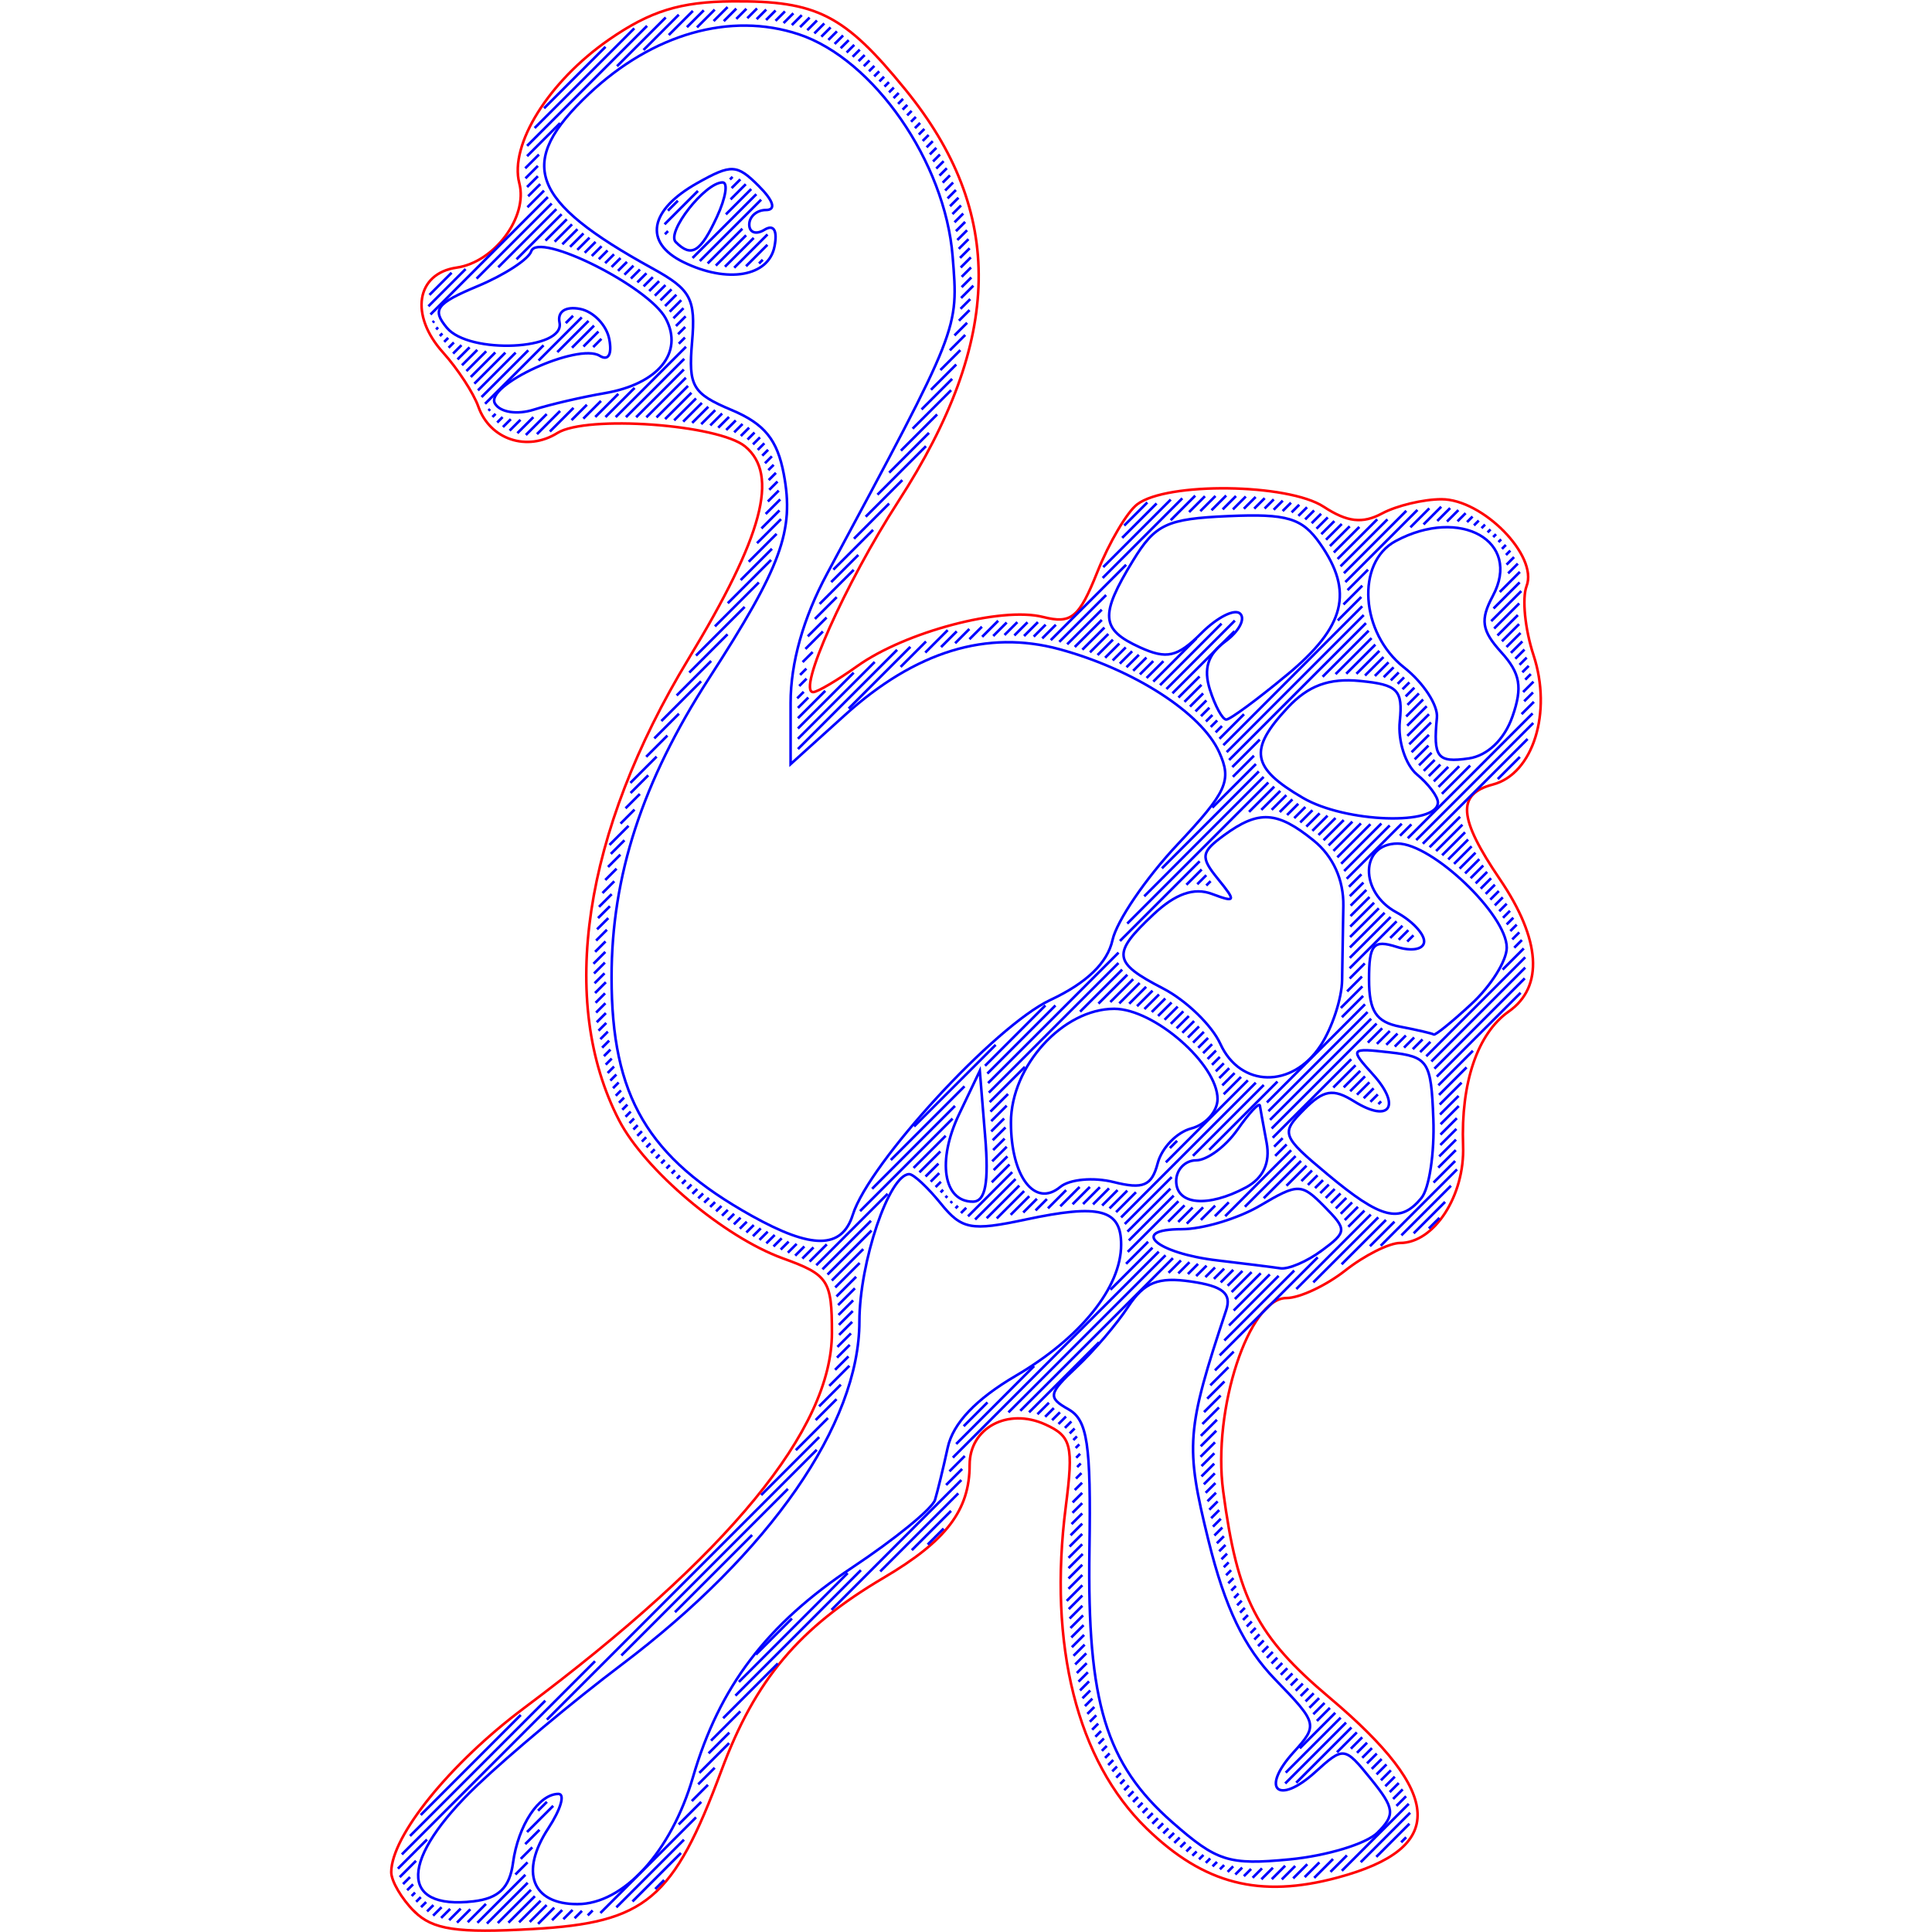 <?xml version="1.0" encoding="UTF-8" standalone="no"?>
<!-- Created with Inkscape (http://www.inkscape.org/) -->

<svg
   xmlns:dc="http://purl.org/dc/elements/1.1/"
   xmlns:cc="http://creativecommons.org/ns#"
   xmlns:rdf="http://www.w3.org/1999/02/22-rdf-syntax-ns#"
   xmlns:svg="http://www.w3.org/2000/svg"
   xmlns="http://www.w3.org/2000/svg"
   xmlns:sodipodi="http://sodipodi.sourceforge.net/DTD/sodipodi-0.dtd"
   xmlns:inkscape="http://www.inkscape.org/namespaces/inkscape"
   width="75mm"
   height="75mm"
   viewBox="0 0 75 75"
   version="1.1"
   id="svg1586"
   inkscape:version="0.92.2 2405546, 2018-03-11"
   sodipodi:docname="75.svg">
  <sodipodi:namedview
     id="base"
     pagecolor="#ffffff"
     bordercolor="#666666"
     borderopacity="1.0"
     inkscape:pageopacity="0.0"
     inkscape:pageshadow="2"
     inkscape:zoom="1.6515547"
     inkscape:cx="121.03123"
     inkscape:cy="149.86979"
     inkscape:document-units="mm"
     inkscape:current-layer="layer1"
     showgrid="false"
     inkscape:window-width="1366"
     inkscape:window-height="703"
     inkscape:window-x="0"
     inkscape:window-y="0"
     inkscape:window-maximized="1" />
  <defs
     id="defs1580" />
  <g
     transform="translate(0,-222)"
     id="layer1"
     inkscape:groupmode="layer"
     inkscape:label="Layer 1">
    <g
       id="g1420">
      <path
         id="path1381"
         d="m 23.473,237.263 c 2.081,-0.355 3.078,-1.578 2.369,-2.903 -0.666,-1.245 -4.959,-3.387 -5.22,-2.605 -0.103,0.309 -1.037,0.917 -2.075,1.351 -1.617,0.676 -1.789,0.907 -1.2,1.618 0.864,1.041 4.597,0.868 4.374,-0.203 -0.088,-0.426 0.23,-0.637 0.796,-0.529 0.519,0.1 1.03,0.628 1.135,1.175 0.114,0.593 -0.036,0.853 -0.371,0.645 -0.84,-0.519 -4.498,1.156 -4.063,1.86 0.208,0.337 0.859,0.436 1.509,0.229 0.628,-0.2 1.864,-0.487 2.747,-0.638 z"
         style="fill:none;stroke:#0000ff;stroke-width:0.1;stroke-miterlimit:4;stroke-dasharray:none" />
      <path
         id="path1379"
         d="m 49.964,248.197 c 2.257,-1.874 2.595,-3.217 1.281,-5.093 -0.697,-0.996 -1.271,-1.168 -3.556,-1.069 -2.4,0.104 -2.842,0.311 -3.711,1.736 -1.292,2.118 -1.247,2.666 0.272,3.358 1.045,0.476 1.458,0.381 2.391,-0.553 0.621,-0.621 1.298,-0.959 1.505,-0.751 0.207,0.207 -0.056,0.693 -0.585,1.08 -0.671,0.49 -0.85,1.056 -0.593,1.866 0.203,0.639 0.489,1.162 0.636,1.162 0.147,0 1.209,-0.782 2.36,-1.738 z"
         style="fill:none;stroke:#0000ff;stroke-width:0.1;stroke-miterlimit:4;stroke-dasharray:none" />
      <path
         id="path1377"
         d="m 58.713,249.817 c 0.399,-1.14 0.306,-1.679 -0.433,-2.495 -0.765,-0.845 -0.827,-1.257 -0.328,-2.189 1.136,-2.122 -1.26,-3.475 -3.772,-2.13 -1.553,0.831 -1.371,3.572 0.326,4.908 0.748,0.589 1.322,1.465 1.275,1.948 -0.15,1.547 0.014,1.758 1.23,1.584 0.731,-0.105 1.389,-0.733 1.701,-1.625 z"
         style="fill:none;stroke:#0000ff;stroke-width:0.1;stroke-miterlimit:4;stroke-dasharray:none" />
      <path
         id="path1375"
         d="m 55.819,253.15 c 0,-0.226 -0.365,-0.714 -0.811,-1.084 -0.446,-0.37 -0.747,-1.302 -0.668,-2.07 0.124,-1.214 -0.08,-1.419 -1.546,-1.561 -1.205,-0.117 -2.009,0.18 -2.807,1.036 -1.527,1.639 -1.41,2.334 0.592,3.503 1.654,0.966 5.24,1.087 5.24,0.176 z"
         style="fill:none;stroke:#0000ff;stroke-width:0.1;stroke-miterlimit:4;stroke-dasharray:none" />
      <path
         id="path1373"
         d="m 57.128,260.968 c 0.75,-0.695 1.364,-1.676 1.364,-2.18 0,-1.279 -2.896,-4.041 -4.236,-4.041 -1.462,0 -1.491,1.898 -0.041,2.673 0.588,0.315 1.069,0.821 1.069,1.124 0,0.309 -0.471,0.402 -1.069,0.212 -0.907,-0.288 -1.069,-0.096 -1.069,1.263 0,1.237 0.274,1.656 1.203,1.835 0.662,0.127 1.251,0.264 1.309,0.305 0.058,0.04 0.72,-0.496 1.47,-1.192 z"
         style="fill:none;stroke:#0000ff;stroke-width:0.1;stroke-miterlimit:4;stroke-dasharray:none" />
      <path
         id="path1371"
         d="m 51.264,262.591 c 0.449,-0.685 0.825,-1.828 0.836,-2.54 0.011,-0.712 0.033,-2.008 0.048,-2.88 0.018,-1.014 -0.397,-1.93 -1.15,-2.54 -1.418,-1.148 -2.134,-1.192 -3.477,-0.21 -0.905,0.662 -0.931,0.85 -0.236,1.704 0.708,0.87 0.686,0.924 -0.237,0.577 -0.695,-0.261 -1.417,-0.009 -2.272,0.795 -1.626,1.528 -1.583,1.863 0.374,2.875 0.895,0.463 1.896,1.431 2.224,2.152 0.775,1.702 2.796,1.736 3.89,0.066 z"
         style="fill:none;stroke:#0000ff;stroke-width:0.1;stroke-miterlimit:4;stroke-dasharray:none" />
      <path
         id="path1369"
         d="m 48.363,268.098 c 0.677,-0.362 0.953,-0.956 0.807,-1.738 -0.122,-0.653 -0.24,-1.301 -0.262,-1.44 -0.022,-0.139 -0.414,0.282 -0.872,0.936 -0.458,0.654 -1.18,1.188 -1.604,1.188 -0.424,0 -0.772,0.361 -0.772,0.802 0,0.929 1.224,1.043 2.703,0.252 z"
         style="fill:none;stroke:#0000ff;stroke-width:0.1;stroke-miterlimit:4;stroke-dasharray:none" />
      <path
         id="path1367"
         d="m 43.236,267.889 c 1.144,0.287 1.476,0.145 1.705,-0.73 0.156,-0.597 0.743,-1.206 1.304,-1.353 0.561,-0.147 1.02,-0.661 1.02,-1.143 0,-1.35 -2.463,-3.501 -4.01,-3.501 -1.991,0 -4.01,2.222 -4.01,4.413 0,2.104 0.93,3.319 1.914,2.502 0.361,-0.3 1.296,-0.385 2.077,-0.188 z"
         style="fill:none;stroke:#0000ff;stroke-width:0.1;stroke-miterlimit:4;stroke-dasharray:none" />
      <path
         id="path1365"
         d="m 38.243,266.109 -0.207,-2.54 -0.807,1.691 c -0.858,1.797 -0.607,3.388 0.533,3.388 0.495,0 0.63,-0.717 0.482,-2.54 z"
         style="fill:none;stroke:#0000ff;stroke-width:0.1;stroke-miterlimit:4;stroke-dasharray:none" />
      <path
         id="path1363"
         d="m 55.176,268.511 c 0.307,-0.369 0.516,-1.753 0.466,-3.074 -0.085,-2.246 -0.195,-2.415 -1.687,-2.584 -1.543,-0.175 -1.565,-0.147 -0.667,0.845 1.127,1.245 0.662,1.919 -0.726,1.053 -0.812,-0.507 -1.183,-0.445 -1.947,0.328 -0.904,0.914 -0.864,1.022 0.927,2.515 2.073,1.729 2.807,1.914 3.634,0.917 z"
         style="fill:none;stroke:#0000ff;stroke-width:0.1;stroke-miterlimit:4;stroke-dasharray:none" />
      <path
         id="path1361"
         d="m 27.833,230.415 c 0.34,-0.733 0.437,-1.333 0.217,-1.333 -0.678,0 -2.196,1.936 -1.816,2.316 0.611,0.611 0.959,0.397 1.599,-0.983 z"
         style="fill:none;stroke:#0000ff;stroke-width:0.1;stroke-miterlimit:4;stroke-dasharray:none" />
      <path
         id="path1359"
         d="m 26.525,232.173 c -1.549,-0.759 -1.326,-2.017 0.546,-3.067 1.324,-0.743 1.535,-0.733 2.383,0.115 0.575,0.575 0.683,0.931 0.281,0.931 -0.357,0 -0.649,0.255 -0.649,0.566 0,0.311 0.264,0.403 0.586,0.204 0.364,-0.225 0.514,0.017 0.396,0.637 -0.225,1.179 -1.825,1.457 -3.543,0.614 z"
         style="fill:none;stroke:#0000ff;stroke-width:0.1;stroke-miterlimit:4;stroke-dasharray:none" />
      <path
         id="path1357"
         d="m 33.104,269.158 c 0.642,-2.024 5.526,-7.334 7.668,-8.338 1.413,-0.662 2.218,-1.438 2.416,-2.33 0.163,-0.735 1.29,-2.394 2.504,-3.687 1.945,-2.07 2.139,-2.5 1.634,-3.61 -0.691,-1.517 -3.3,-3.199 -6.189,-3.988 -2.821,-0.771 -5.6,0.081 -8.341,2.557 l -2.105,1.902 v -2.378 c 0,-1.55 0.492,-3.293 1.413,-5.008 5.177,-9.639 5.105,-9.457 4.877,-12.326 -0.291,-3.658 -3.062,-7.655 -5.977,-8.622 -2.647,-0.878 -5.665,-0.02 -8.14,2.314 -2.845,2.683 -2.312,4.147 2.47,6.779 1.487,0.818 1.677,1.173 1.532,2.856 -0.148,1.718 0.015,1.998 1.531,2.636 1.28,0.538 1.779,1.152 2.031,2.496 0.412,2.194 -0.095,3.576 -2.903,7.92 -2.591,4.009 -3.784,7.669 -3.784,11.609 0,4.625 1.394,6.998 5.438,9.256 2.345,1.31 3.502,1.298 3.927,-0.039 z"
         style="fill:none;stroke:#0000ff;stroke-width:0.1;stroke-miterlimit:4;stroke-dasharray:none" />
      <path
         id="path1355"
         d="m 51.306,270.552 c 0.989,-0.733 0.994,-0.814 0.102,-1.719 -0.887,-0.9 -1.017,-0.902 -2.488,-0.033 -0.854,0.504 -2.225,0.917 -3.047,0.917 -2.056,0 -0.985,0.934 1.392,1.213 1.029,0.121 2.126,0.258 2.437,0.305 0.311,0.047 1.033,-0.261 1.604,-0.684 z"
         style="fill:none;stroke:#0000ff;stroke-width:0.1;stroke-miterlimit:4;stroke-dasharray:none" />
      <path
         id="path1353"
         d="m 53.478,293.14 c 0.693,-0.693 0.662,-0.941 -0.256,-2.075 -1.029,-1.271 -1.058,-1.275 -2.167,-0.271 -1.44,1.303 -2.139,0.666 -0.842,-0.767 0.959,-1.06 0.943,-1.123 -0.709,-2.828 -1.208,-1.247 -1.947,-2.786 -2.592,-5.4 -0.907,-3.675 -0.86,-4.283 0.688,-8.939 0.216,-0.649 -0.128,-0.93 -1.359,-1.11 -1.284,-0.189 -1.824,0.027 -2.447,0.978 -0.44,0.671 -1.342,1.728 -2.006,2.348 -1.09,1.02 -1.12,1.176 -0.314,1.631 0.743,0.418 0.88,1.334 0.818,5.446 -0.09,5.938 0.634,8.319 3.22,10.59 1.733,1.521 2.188,1.665 4.552,1.438 1.445,-0.139 2.981,-0.606 3.413,-1.039 z"
         style="fill:none;stroke:#0000ff;stroke-width:0.1;stroke-miterlimit:4;stroke-dasharray:none" />
      <path
         id="path1351"
         d="m 19.915,294.313 c 0.202,-1.457 1.004,-2.673 1.764,-2.673 0.265,0 0.089,0.6 -0.392,1.333 -1.114,1.701 -0.639,2.945 1.125,2.945 1.793,0 3.645,-2.033 4.488,-4.926 1.023,-3.513 2.866,-5.939 6.186,-8.143 1.664,-1.105 3.109,-2.285 3.211,-2.623 0.102,-0.338 0.324,-1.253 0.494,-2.033 0.205,-0.94 1.095,-1.879 2.642,-2.785 2.521,-1.477 4.089,-3.429 4.089,-5.09 0,-1.374 -0.822,-1.59 -3.704,-0.976 -2.125,0.453 -2.482,0.385 -3.301,-0.626 -0.505,-0.624 -1.054,-1.135 -1.22,-1.135 -0.777,0 -1.933,3.417 -1.935,5.721 -0.003,3.976 -3.472,8.977 -9.248,13.333 -1.823,1.374 -4.336,3.474 -5.586,4.666 -2.999,2.861 -3.067,4.848 -0.154,4.509 0.986,-0.115 1.407,-0.524 1.542,-1.495 z"
         style="fill:none;stroke:#0000ff;stroke-width:0.1;stroke-miterlimit:4;stroke-dasharray:none" />
      <path
         id="path1218"
         d="m 16.081,296.201 c -0.492,-0.492 -0.894,-1.179 -0.893,-1.525 0.005,-1.405 2.286,-4.222 5.159,-6.372 7.943,-5.943 11.948,-10.823 11.948,-14.56 0,-2.045 -0.14,-2.258 -1.907,-2.896 -2.275,-0.823 -5.352,-3.417 -6.356,-5.359 -2.378,-4.599 -1.39,-11.165 2.695,-17.91 2.888,-4.768 3.524,-7.148 2.201,-8.246 -1.035,-0.859 -6.163,-1.228 -7.29,-0.524 -1.177,0.735 -2.617,0.255 -3.069,-1.025 -0.184,-0.521 -0.802,-1.468 -1.373,-2.103 -1.3,-1.447 -1.039,-3.068 0.53,-3.292 1.469,-0.21 2.776,-1.969 2.434,-3.277 -0.391,-1.496 1.143,-3.953 3.482,-5.574 1.599,-1.108 2.766,-1.47 4.789,-1.486 3.283,-0.025 4.344,0.515 6.713,3.422 3.884,4.765 3.8,9.69 -0.272,15.992 -2.062,3.19 -3.941,7.401 -3.304,7.401 0.162,0 0.936,-0.456 1.719,-1.014 1.862,-1.326 5.582,-2.309 7.202,-1.902 1.107,0.278 1.397,0.037 2.113,-1.753 0.457,-1.141 1.151,-2.32 1.544,-2.619 1.147,-0.875 5.855,-0.814 7.24,0.093 0.915,0.599 1.506,0.667 2.266,0.26 0.566,-0.303 1.604,-0.551 2.307,-0.551 1.604,0 3.754,2.194 3.303,3.37 -0.182,0.475 -0.061,1.68 0.268,2.679 0.734,2.225 -0.017,4.617 -1.578,5.025 -1.41,0.369 -1.34,1.301 0.274,3.679 1.587,2.338 1.71,4.171 0.344,5.132 -1.214,0.854 -1.863,2.764 -1.773,5.215 0.071,1.932 -1.122,3.771 -2.446,3.771 -0.423,0 -1.38,0.481 -2.128,1.069 -0.748,0.588 -1.775,1.069 -2.284,1.069 -1.457,0 -2.876,4.327 -2.456,7.49 0.556,4.19 1.301,5.638 4.13,8.023 4.455,3.757 4.55,5.843 0.317,6.983 -3.025,0.815 -5.19,0.259 -7.418,-1.905 -2.697,-2.62 -3.827,-7.12 -3.138,-12.495 0.305,-2.38 0.219,-2.726 -0.794,-3.188 -1.456,-0.663 -2.939,0.128 -2.939,1.569 0,1.757 -0.907,2.949 -3.329,4.377 -3.293,1.941 -4.993,3.959 -6.305,7.484 -1.868,5.016 -2.928,5.908 -7.316,6.156 -2.956,0.167 -3.896,0.027 -4.609,-0.685 z"
         style="fill:none;stroke:#ff0000;stroke-width:0.1;stroke-miterlimit:4;stroke-dasharray:none" />
      <path
         id="path1335"
         style="fill:none;stroke:#0000ff;stroke-width:0.1"
         d="m 23.506,223.818 -2.385,2.385 m -0.366,0.766 3.868,-3.868 m 0.497,-0.097 -4.658,4.658 m 3.491,-3.092 1.891,-1.891 m -4.102,4.102 -1.281,1.281 m 4.52,-4.121 1.37,-1.37 m -5.429,5.429 -0.533,0.533 m 5.572,-5.173 0.936,-0.936 m -6.016,6.016 -0.483,0.483 m 6.268,-5.868 0.655,-0.655 m -6.44,6.44 -0.42,0.42 m 6.596,-6.197 0.689,-0.689 m -6.773,6.773 -0.471,0.471 m -3.83,3.83 0.859,-0.859 m 10.713,-10.314 -0.542,0.542 m -7.228,7.228 0.645,-0.645 m -3.045,3.045 -1.444,1.444 m 11.467,-11.068 0.487,-0.487 m -7.316,7.316 -4.558,4.558 m 11.874,-11.475 0.392,-0.392 m -7.559,7.559 -2.916,2.916 m -1.705,1.705 0.059,-0.059 m 12.533,-12.134 -0.378,0.378 m -9.668,9.668 2.255,-2.255 m -4.59,4.59 -0.079,0.079 m 12.444,-12.044 0.373,-0.373 m -7.944,7.944 -1.75,1.75 m -2.979,2.979 0.101,-0.101 m 12.935,-12.536 -0.369,0.369 m -8.564,8.564 0.828,-0.828 m -4.603,4.603 -0.157,0.157 m 12.863,-12.464 0.366,-0.366 m -8.267,8.267 -0.673,0.673 m -4.117,4.117 0.204,-0.204 m 13.179,-12.78 -0.38,0.38 m -8.588,8.588 0.587,-0.587 m -4.503,4.503 -0.326,0.326 m 13.151,-12.752 0.385,-0.385 m -8.473,8.473 -0.521,0.521 m -4.37,4.37 0.469,-0.469 m 13.2,-12.801 -0.37,0.37 m -8.647,8.647 0.473,-0.473 m -4.356,4.356 -0.596,0.596 m 13.406,-13.007 0.376,-0.376 m -8.595,8.595 -0.422,0.422 m -4.592,4.592 0.768,-0.768 m 13.125,-12.726 -0.387,0.387 m -8.64,8.64 0.38,-0.38 m -4.125,4.125 -0.952,0.952 m 13.609,-13.21 0.36,-0.36 m -8.659,8.659 -0.339,0.339 m -4.832,4.832 1.204,-1.204 m 12.872,-12.473 -0.333,0.333 m -8.665,8.665 0.344,-0.344 m -3.818,3.818 -1.465,1.465 m 13.847,-13.448 0.329,-0.329 m -6.414,6.414 -0.386,0.386 m -2.187,2.187 0.346,-0.346 m -3.581,3.581 -1.814,1.814 m 13.941,-13.542 0.312,-0.312 m -5.852,5.852 -1.296,1.296 m -1.807,1.807 0.348,-0.348 m -2.092,2.092 -0.285,0.285 m -3.131,3.131 2.27,-2.27 m 12.061,-11.662 -0.296,0.296 m -7.055,7.055 0.122,-0.122 m -1.342,1.342 -0.35,0.35 m -3.333,3.333 1.676,-1.676 m -3.558,3.558 -0.065,0.065 m 14.138,-13.739 0.277,-0.277 m -4.938,4.938 -0.101,0.101 m -3.846,3.846 0.352,-0.352 m -1.997,1.997 -1.211,1.211 m -2.518,2.518 0.121,-0.121 m 14.328,-13.929 -0.236,0.236 m -4.929,4.929 0.339,-0.339 m -3.645,3.645 -0.354,0.354 m -2.536,2.536 0.857,-0.857 m -3.551,3.551 -0.21,0.21 m 14.231,-13.832 0.223,-0.223 m -4.804,4.804 -0.59,0.59 m -3.376,3.376 0.357,-0.357 m -2.111,2.111 -0.581,0.581 m -3.126,3.126 0.305,-0.305 m 14.114,-13.715 -0.21,0.21 m -5.554,5.554 0.983,-0.983 m -3.575,3.575 -0.384,0.384 m -2.175,2.175 0.319,-0.319 m -3.143,3.143 -0.42,0.42 m 14.151,-13.752 0.197,-0.197 m -4.771,4.771 -2.476,2.476 m -1.463,1.463 0.411,-0.411 m -5.128,5.128 -0.62,0.62 m 14.053,-13.654 0.183,-0.183 m -4.773,4.773 -2.381,2.381 m -1.527,1.527 0.428,-0.428 m -4.844,4.844 -0.81,0.81 m 13.922,-13.523 0.174,-0.174 m -5.691,5.691 -1.347,1.347 m -1.654,1.654 0.439,-0.439 m -4.513,4.513 -0.899,0.899 m 13.667,-13.267 0.187,-0.187 m -5.735,5.735 -1.176,1.176 m -1.791,1.791 0.449,-0.449 m -4.182,4.182 -0.918,0.918 m 13.342,-12.943 0.2,-0.2 m -5.628,5.628 -1.117,1.117 m -2,2 0.391,-0.391 m -3.75,3.75 -0.596,0.596 m 12.676,-12.277 0.194,-0.194 m -5.263,5.263 -1.292,1.292 m -2.262,2.262 0.375,-0.375 m -3.285,3.285 -0.686,0.686 m 12.394,-11.995 0.184,-0.184 m -5.432,5.432 -0.83,0.83 m -2.639,2.639 0.279,-0.279 m -2.597,2.597 -0.895,0.895 m 12.106,-11.707 0.174,-0.174 m -5.779,5.779 -0.145,0.145 m -3.114,3.114 0.239,-0.239 m -1.955,1.955 -1.131,1.131 m 11.862,-11.463 0.188,-0.188 m -8.923,8.923 -2.73,2.73 m 11.616,-11.217 0.203,-0.203 m -9.158,9.158 -2.264,2.264 m 11.37,-10.971 0.217,-0.217 m -9.338,9.338 -1.852,1.853 m 11.124,-10.725 0.231,-0.231 m -9.423,9.423 -1.536,1.536 m 10.88,-10.481 0.238,-0.238 m -9.5,9.5 -1.224,1.224 m 10.61,-10.211 0.254,-0.254 m -9.508,9.508 -1.021,1.021 m 10.4,-10.001 0.27,-0.27 m -9.47,9.47 -0.85,0.85 m 10.175,-9.775 0.286,-0.286 m -9.384,9.384 -0.726,0.726 m 9.949,-9.55 0.286,-0.286 m -9.26,9.26 -0.625,0.625 m 9.724,-9.325 0.283,-0.283 m -9.113,9.114 -0.543,0.543 m 9.468,-9.069 0.31,-0.31 m -8.967,8.967 -0.461,0.461 m 9.212,-8.813 0.324,-0.324 m -8.808,8.808 -0.418,0.418 m 8.997,-8.598 0.329,-0.329 m -8.645,8.645 -0.371,0.371 m 8.782,-8.382 0.334,-0.334 m -8.483,8.483 -0.323,0.323 m 8.552,-8.153 0.339,-0.339 m -8.312,8.312 -0.323,0.323 m 8.351,-7.952 0.359,-0.359 m -8.176,8.176 -0.273,0.273 m 8.145,-7.746 0.378,-0.378 m -8.039,8.039 -0.273,0.273 m 7.99,-7.591 0.376,-0.376 m -7.924,7.924 -0.258,0.258 m 7.855,-7.455 0.373,-0.373 m -7.823,7.823 -0.228,0.228 m 7.704,-7.305 0.392,-0.392 m -7.722,7.722 -0.269,0.269 m 7.636,-7.237 0.363,-0.363 m -7.661,7.661 -0.207,0.207 m 7.504,-7.104 0.376,-0.376 m -7.586,7.586 -0.28,0.28 m 7.468,-7.069 0.477,-0.477 m -7.603,7.603 -0.32,0.32 m 7.425,-7.026 0.376,-0.376 m -7.433,7.433 -0.423,0.423 m 7.418,-7.019 0.411,-0.411 m -7.349,7.349 -0.565,0.565 m 7.329,-6.93 0.491,-0.491 m -7.283,7.283 -0.7,0.7 m 7.312,-6.913 0.598,-0.598 m -7.151,7.151 -0.932,0.932 m 7.119,-6.72 0.774,-0.774 m -7.133,7.133 -1.082,1.082 m 7.075,-6.676 0.981,-0.981 m -7.154,7.154 -1.215,1.215 m 7.023,-6.624 1.187,-1.187 m -7.029,7.029 -1.681,1.681 m 7.176,-6.777 1.494,-1.494 m -7.464,7.464 -1.705,1.705 m 7.22,-6.821 1.406,-1.406 m -7.472,7.472 -1.889,1.889 m 7.5,-7.101 1.545,-1.545 m -7.82,7.82 -1.485,1.485 m 7.304,-6.905 1.883,-1.883 m -8.338,8.338 -1.339,1.339 m 7.338,-6.939 1.421,-1.421 m -7.811,7.811 -1.542,1.542 m 7.477,-7.078 1.365,-1.365 m -8.159,8.159 -0.958,0.958 m 6.951,-6.551 1.543,-1.543 m -7.984,7.984 -0.824,0.824 m 7.181,-6.782 1.053,-1.053 m -7.829,7.829 -1.019,1.019 m 7.346,-6.946 1.322,-1.322 m -7.974,7.974 -0.687,0.687 m 7.157,-6.758 0.845,-0.845 m -7.642,7.642 -0.555,0.555 m 7.075,-6.676 0.729,-0.729 m -7.455,7.455 -0.544,0.544 m 7.179,-6.78 0.678,-0.678 m -7.545,7.545 -0.741,0.741 m 7.498,-7.098 0.39,-0.39 m -7.307,7.307 -0.529,0.529 m 7.348,-6.949 0.243,-0.243 m -7.22,7.22 -0.479,0.479 m 7.423,-7.024 0.284,-0.284 m -7.375,7.375 -0.439,0.439 m 7.451,-7.052 0.253,-0.253 m -7.355,7.355 -0.457,0.457 m 7.587,-7.187 0.403,-0.403 m -7.633,7.633 -0.492,0.492 m 7.722,-7.323 1.062,-1.062 m -8.361,8.361 -0.461,0.461 m 7.76,-7.361 2.164,-2.164 m -9.526,9.526 -0.436,0.435 m 7.798,-7.398 2.98,-2.98 m -10.395,10.395 -0.42,0.42 m 7.835,-7.436 3.851,-3.851 m -11.32,11.32 -0.404,0.404 m 9.842,-9.443 2.396,-2.396 m -11.842,11.842 -0.46,0.46 m 11.923,-11.524 0.986,-0.986 m -12.465,12.465 -0.423,0.423 m 12.859,-12.459 0.87,-0.87 m -13.321,13.321 -0.387,0.387 m 13.45,-13.051 0.61,-0.61 m -13.621,13.621 -0.419,0.419 m 13.978,-13.579 0.552,-0.552 m -14.143,14.143 -0.367,0.367 m 14.513,-14.114 0.485,-0.485 m -14.616,14.616 -0.362,0.362 m 14.987,-14.587 0.622,-0.622 m -15.23,15.23 -0.355,0.355 m 15.393,-14.994 0.522,-0.522 m -15.544,15.544 -0.3,0.3 m 15.76,-15.361 0.498,-0.498 m -15.896,15.896 -0.292,0.292 m 20.337,-19.938 0.897,-0.897 m -4.652,4.652 -0.511,0.511 m -16.002,16.002 0.273,-0.273 m 21.252,-20.853 -1.336,1.336 m -3.81,3.81 0.539,-0.539 m -16.594,16.594 -0.254,0.254 m 19.383,-18.984 2.621,-2.621 m -4.856,4.856 -0.463,0.463 m -16.616,16.616 0.235,-0.235 m 22.148,-21.749 -3.091,3.091 m -2.346,2.346 0.529,-0.529 m -17.15,17.15 -0.25,0.25 m 21.857,-21.458 0.953,-0.953 m -2.682,2.682 -2.926,2.926 m -17.098,17.098 0.235,-0.235 m 22.848,-22.449 -0.614,0.614 m -5.039,5.039 1.817,-1.817 m -18.922,18.922 -0.221,0.221 m 22.8,-22.401 0.588,-0.588 m -4.414,4.414 -1.343,1.343 m -17.524,17.524 0.204,-0.204 m 23.493,-23.094 -0.57,0.57 m -5.308,5.308 1.048,-1.048 m -18.544,18.544 -0.197,0.197 m 23.434,-23.034 0.517,-0.517 m -5.106,5.106 -0.857,0.857 m -17.861,17.861 0.2,-0.2 m 24.005,-23.606 -0.5,0.5 m -5.549,5.549 0.713,-0.713 m -18.54,18.54 -0.203,0.203 m 24.004,-23.605 0.457,-0.457 m -5.54,5.54 -0.596,0.596 m -18.172,18.172 0.179,-0.179 m 24.481,-24.082 -0.406,0.406 m -5.788,5.788 0.551,-0.551 m -18.697,18.697 -0.168,0.168 m 24.505,-24.106 0.355,-0.355 m -5.746,5.746 -0.507,0.507 m -18.454,18.454 0.179,-0.179 m 24.877,-24.478 -0.352,0.352 m -5.974,5.974 0.479,-0.479 m -18.865,18.865 -0.168,0.168 m 24.876,-24.477 0.324,-0.324 m -5.905,5.905 -0.481,0.481 m -18.636,18.636 0.156,-0.156 m 25.186,-24.787 -0.296,0.296 m -6.15,6.15 0.514,-0.514 m -19.089,19.089 -0.145,0.145 m 25.134,-24.734 0.334,-0.334 m -5.97,5.97 -0.518,0.518 m -18.786,18.786 0.141,-0.141 m 25.408,-25.009 -0.347,0.347 m -6.156,6.156 0.653,-0.653 m -19.36,19.36 -0.137,0.137 m 25.252,-24.852 0.367,-0.367 m -4.842,4.842 -1.673,1.673 m -18.901,18.901 0.133,-0.133 m 25.541,-25.141 -0.437,0.437 m -6.074,6.074 2.388,-2.388 m -21.219,21.219 -0.129,0.129 m 25.22,-24.821 0.507,-0.507 m -3.862,3.862 -2.656,2.656 m -19.008,19.008 0.124,-0.124 m 25.689,-25.29 -0.61,0.61 m -5.962,5.962 2.41,-2.41 m -21.306,21.306 -0.143,0.143 m 25.152,-24.753 0.768,-0.768 m -5.829,5.829 -0.819,0.819 m -19.07,19.07 0.166,-0.166 m 25.926,-25.527 -0.991,0.991 m -5.798,5.798 0.66,-0.66 m -19.571,19.571 -0.189,0.189 m 25.045,-24.646 1.539,-1.539 m -6.758,6.758 -0.511,0.511 m -19.089,19.089 0.189,-0.189 m 26.566,-26.167 -1.822,1.822 m -5.631,5.631 0.424,-0.424 m -19.311,19.311 -0.184,0.184 m 24.833,-24.434 2.423,-2.423 m -7.644,7.644 -0.328,0.328 m -19.053,19.053 0.191,-0.191 m 27.266,-26.867 -2.799,2.799 m -5.412,5.412 0.251,-0.251 m -19.059,19.059 -0.208,0.208 m 26.953,-26.554 0.735,-0.735 m -2.38,2.38 -0.795,0.795 m -5.311,5.311 0.252,-0.252 m -18.999,18.999 -0.225,0.225 m 27.233,-26.834 0.687,-0.687 m -3.064,3.064 -0.731,0.731 m -4.963,4.963 0.246,-0.246 m -18.936,18.936 -0.242,0.242 m 27.537,-27.138 0.499,-0.499 m -3.45,3.45 -0.912,0.912 m -4.592,4.592 0.952,-0.952 m -19.544,19.544 -0.259,0.259 m 27.682,-27.283 0.443,-0.443 m -3.733,3.733 -5.391,5.391 m -18.771,18.771 0.271,-0.271 m 27.905,-27.506 -0.315,0.315 m -8.961,8.961 5.32,-5.32 m -23.679,23.679 -0.287,0.287 m 27.977,-27.577 0.214,-0.214 m -4.138,4.138 -5.312,5.312 m -18.486,18.486 0.303,-0.303 m 27.875,-27.476 -0.187,0.187 m -5.875,5.875 1.787,-1.787 m -4.226,4.226 -1.067,1.067 m -18.355,18.355 0.319,-0.319 m 27.848,-27.449 -0.138,0.139 m -5.666,5.666 1.397,-1.397 m -4.564,4.564 -0.819,0.819 m -18.111,18.111 0.324,-0.324 m 27.79,-27.391 -0.116,0.116 m -5.486,5.486 1.13,-1.13 m -4.636,4.636 -1.692,1.692 m -17.036,17.036 0.317,-0.317 m 27.732,-27.332 -0.111,0.111 m -5.308,5.308 0.891,-0.891 m -4.68,4.68 -3.762,3.762 m -14.8,14.8 0.309,-0.309 m 27.659,-27.26 -0.104,0.104 m -5.181,5.181 0.717,-0.717 m -4.652,4.652 -4.635,4.635 m -8.935,8.935 3.167,-3.167 m -7.726,7.726 -0.34,0.34 m 27.72,-27.321 0.152,-0.152 m -4.555,4.555 -0.53,0.53 m -9.613,9.613 5.477,-5.477 m -8.654,8.654 -2.343,2.343 m -3.659,3.659 2.861,-2.861 m -6.216,6.216 -0.357,0.357 M 58.462,243.543 58.63,243.374 m -4.531,4.531 -0.384,0.384 m -5.226,5.226 0.978,-0.978 m -2.897,2.897 -3.093,3.093 m -5.149,5.149 2.645,-2.645 m -3.9,3.9 -3.217,3.217 m -2.709,2.709 0.434,-0.434 m 27.195,-26.796 -0.292,0.292 m -4.493,4.493 0.308,-0.308 m -4.598,4.598 -0.736,0.736 m -2.908,2.908 0.593,-0.593 m -3.227,3.227 -5.065,5.065 m -4.97,4.97 3.591,-3.591 m -4.882,4.882 -0.668,0.668 m 27.117,-26.717 0.377,-0.377 m -4.416,4.416 -0.249,0.249 m -4.891,4.891 0.569,-0.569 m -3.108,3.108 -0.35,0.35 m -8.09,8.09 5.031,-5.031 m -6.707,6.707 -1.247,1.247 m -3.777,3.777 2.772,-2.772 m 24.541,-24.142 -0.78,0.78 m -3.775,3.775 0.268,-0.268 m -4.543,4.543 -0.492,0.492 m -2.851,2.851 0.168,-0.168 m -3.433,3.433 -1.633,1.633 m -3.511,3.511 1.369,-1.369 m -3.283,3.283 -0.812,0.812 m -3.764,3.764 1.883,-1.883 m 25.181,-24.782 -1.013,1.013 m -3.412,3.413 0.338,-0.338 m -4.506,4.506 -0.435,0.435 m -7.322,7.322 1.121,-1.121 m -4.631,4.631 -0.683,0.683 m -2.52,2.52 0.501,-0.501 m -2.598,2.598 -1.708,1.708 m 25.765,-25.365 1.167,-1.167 m -3.974,3.974 -0.444,0.444 m -4.396,4.396 0.432,-0.432 m -6.684,6.684 -0.887,0.887 m -4.623,4.623 0.6,-0.6 m -2.619,2.619 -0.332,0.332 m -3.838,3.838 1.22,-1.22 m 25.465,-25.066 -0.974,0.974 m -3.415,3.415 0.659,-0.659 m -4.298,4.298 -0.474,0.474 m -7.024,7.024 0.791,-0.791 m -5.261,5.261 -0.501,0.501 m -2.159,2.159 0.205,-0.205 m -3.154,3.154 -0.948,0.948 m 25.708,-25.308 0.792,-0.792 m -3.539,3.539 -0.756,0.756 m -3.916,3.916 0.516,-0.516 m -6.735,6.735 -0.657,0.657 m -5.299,5.299 0.496,-0.496 m -2.419,2.419 -0.102,0.102 m -4.04,4.04 0.764,-0.764 m 25.735,-25.336 -0.666,0.666 m -3.672,3.672 0.84,-0.84 m -3.939,3.939 -0.588,0.588 m -6.807,6.807 0.602,-0.602 m -5.742,5.742 -0.445,0.445 m -1.851,1.851 0.073,-0.073 m -3.589,3.589 -0.651,0.651 m 25.945,-25.546 0.545,-0.545 m -3.475,3.475 -0.845,0.845 m -3.522,3.522 0.659,-0.659 m -6.85,6.85 -0.567,0.567 m -5.909,5.909 0.564,-0.564 m -2.117,2.117 -0.066,0.066 m -4.347,4.347 0.566,-0.566 m 25.98,-25.581 -0.444,0.444 m -3.856,3.856 0.673,-0.673 m -3.308,3.308 -0.782,0.782 m -6.669,6.669 0.525,-0.525 m -6.13,6.13 -0.532,0.532 m -1.482,1.482 0.096,-0.096 m -4.085,4.085 -0.538,0.538 m 26.259,-25.86 0.356,-0.356 m -3.728,3.728 -0.534,0.534 m -3.342,3.342 0.923,-0.923 m -7.019,7.019 -0.524,0.524 m -6.457,6.457 0.691,-0.692 m -1.681,1.681 -0.205,0.205 m -4.73,4.73 0.506,-0.506 m 26.186,-25.786 -0.279,0.279 m -3.902,3.902 0.487,-0.487 m -2.742,2.742 -1.067,1.067 m -6.555,6.555 0.51,-0.51 m -6.425,6.425 -1.715,1.715 m -5.07,5.07 0.524,-0.524 m 26.313,-25.914 -0.249,0.249 m -3.827,3.827 0.424,-0.424 m -2.494,2.494 -1.286,1.286 m -6.463,6.463 0.485,-0.485 m -6.512,6.512 -1.57,1.57 m -5.362,5.362 0.495,-0.495 m 26.439,-26.04 -0.216,0.216 m -3.744,3.744 0.449,-0.449 m -2.289,2.289 -1.562,1.562 m -6.388,6.388 0.475,-0.475 m -6.581,6.581 -1.267,1.267 m -5.885,5.885 0.521,-0.521 m 26.591,-26.192 -0.402,0.402 m -3.468,3.468 0.562,-0.562 m -2.273,2.273 -1.768,1.768 m -6.281,6.281 0.456,-0.456 m -6.599,6.599 -1.063,1.063 m -6.501,6.501 0.781,-0.781 m 26.538,-26.139 -0.343,0.343 m -3.325,3.325 0.803,-0.803 m -2.231,2.231 -2.137,2.137 m -6.164,6.164 0.43,-0.43 m -6.589,6.589 -0.722,0.722 m -7.437,7.437 0.844,-0.844 m 26.905,-26.506 -0.478,0.478 m -3.093,3.093 1.098,-1.098 m -2.283,2.283 -0.442,0.442 m -1.981,1.981 0.484,-0.484 m -6.117,6.117 -0.418,0.418 m -6.594,6.594 0.532,-0.532 m -7.779,7.779 -0.811,0.811 m -15.331,15.331 3.883,-3.883 m 39.28,-38.881 -4.846,4.846 m -2.25,2.25 0.528,-0.528 m -6.03,6.03 -0.382,0.382 m -6.315,6.315 0.441,-0.441 m -8.5,8.5 -1.248,1.248 m -14.976,14.976 5.252,-5.252 m 38.352,-37.953 -4.543,4.543 m -2.546,2.546 0.609,-0.609 m -5.989,5.989 -0.348,0.348 m -6.023,6.023 0.706,-0.706 m -9.587,9.587 -2.251,2.251 m -13.949,13.949 7.499,-7.499 m 36.201,-35.802 -4.066,4.066 m -2.808,2.808 0.739,-0.739 m -5.96,5.96 -0.327,0.327 m -5.718,5.718 0.749,-0.749 M 31.706,278.281 21.231,288.756 m -5.784,5.784 1.129,-1.129 m 42.425,-42.026 -0.858,0.858 m -2.646,2.646 1.184,-1.184 m -3.338,3.338 -0.926,0.926 m -5.367,5.367 0.305,-0.305 m -5.046,5.046 -0.671,0.671 m -17.517,17.517 6.466,-6.466 m -14.437,14.437 -0.634,0.634 m 40.233,-39.834 1.021,-1.021 m -3.245,3.245 -1.114,1.114 m -5.214,5.214 0.311,-0.311 m -4.811,4.811 -0.652,0.652 m -15.844,15.844 2.996,-2.996 m -13.28,13.28 -0.271,0.271 m 40.337,-39.938 0.891,-0.891 m -3.123,3.123 -1.347,1.347 m -5.071,5.071 0.385,-0.385 m -4.666,4.666 -0.621,0.621 m -26.625,26.625 0.229,-0.229 m 40.958,-40.559 -0.773,0.773 m -3.821,3.821 1.586,-1.586 m -6.058,6.058 -0.478,0.478 m -4.664,4.664 0.599,-0.599 m -27.27,27.27 -0.133,0.133 m 40.466,-40.067 0.681,-0.681 m -2.912,2.912 -1.823,1.823 m -4.89,4.89 0.673,-0.673 m -2.48,2.48 -0.281,0.281 m -2.342,2.342 0.688,-0.688 m -27.425,27.425 -0.18,0.18 m 40.506,-40.107 0.617,-0.617 m -2.835,2.835 -0.475,0.474 m -1.575,1.575 0.587,-0.587 m -4.539,4.539 -3.183,3.183 m -1.932,1.932 0.771,-0.771 m -27.555,27.555 -0.198,0.198 m 40.53,-40.13 0.554,-0.554 m -2.757,2.757 -0.373,0.373 m -2.004,2.004 0.577,-0.577 m -4.122,4.122 -5.229,5.229 m -26.942,26.942 0.246,-0.246 m 40.755,-40.356 -0.491,0.491 m -2.46,2.46 0.242,-0.242 m -1.983,1.983 -0.836,0.836 m -5.742,5.742 2.75,-2.75 m -3.575,3.575 -1.821,1.821 m -22.776,22.776 0.344,-0.344 m -4.09,4.09 -0.328,0.328 m 40.471,-40.072 0.447,-0.447 m -4.815,4.815 -0.825,0.825 m -5.149,5.149 2.649,-2.649 m -4.157,4.157 -1.667,1.667 m -23.309,23.309 1.017,-1.017 m -4,4 -0.351,0.351 m 40.355,-39.956 0.403,-0.403 m -4.893,4.893 -3.809,3.809 m -5.358,5.358 1.74,-1.74 m -24.62,24.62 -0.554,0.554 m -2.952,2.952 0.447,-0.447 m 40.149,-39.75 -0.359,0.359 m -8.433,8.433 3.848,-3.848 m -7.343,7.343 -1.967,1.967 m -23.563,23.563 0.447,-0.447 m -2.404,2.404 -0.518,0.518 m 40.112,-39.713 0.332,-0.332 m -4.957,4.957 -3.925,3.925 m -3.952,3.952 0.633,-0.633 m -1.413,1.413 -0.856,0.856 m -6.305,6.305 0.924,-0.924 m -17.854,17.854 -0.473,0.473 m -1.85,1.85 0.708,-0.708 m 39.474,-39.075 -0.311,0.311 m -8.662,8.662 4.074,-4.074 m -7.142,7.142 -0.559,0.559 m -2.631,2.631 1.631,-1.631 m -4.593,4.593 -3.026,3.026 m -18.587,18.587 1.863,-1.863 m 38.094,-37.695 -0.29,0.29 m -5.1,5.1 0.556,-0.556 m -1.201,1.201 -3.048,3.048 m -3.335,3.335 0.633,-0.633 m -1.721,1.721 -7.994,7.994 m -7.645,7.645 1.398,-1.398 M 20.485,295.09 l -1.582,1.582 m 39.444,-39.044 0.271,-0.271 m -4.666,4.666 -0.5,0.5 m -1.694,1.694 0.864,-0.864 m -2.83,2.83 -0.33,0.33 m -2.844,2.844 0.554,-0.554 m -1.926,1.926 -6.098,6.098 m -2.29,2.29 0.595,-0.595 m -4.547,4.547 -4.222,4.222 m -9.36,9.36 1.288,-1.288 m 38.136,-37.737 -0.26,0.26 m -4.672,4.672 0.435,-0.435 m -1.446,1.446 -0.642,0.642 m -2.66,2.66 0.444,-0.444 m -2.246,2.246 -0.54,0.54 m -7.553,7.553 5.925,-5.925 m -8.183,8.183 -0.622,0.622 m -8.179,8.179 4.871,-4.871 m -12.656,12.656 -1.027,1.027 m 38.894,-38.494 0.248,-0.248 m -4.303,4.303 -0.43,0.43 m -1.733,1.733 0.577,-0.577 m -2.868,2.868 -2.559,2.559 m -2.199,2.199 0.48,-0.48 m -3.18,3.18 -2.715,2.715 m -7.669,7.669 5.039,-5.039 m -7.121,7.121 -2.125,2.125 m -7.922,7.922 0.836,-0.836 m 37.992,-37.593 -0.273,0.273 m -4.201,4.201 0.393,-0.393 m -1.738,1.738 -0.482,0.482 m -4.351,4.351 1.968,-1.968 m -4.12,4.12 -0.433,0.433 m -5.469,5.469 0.446,-0.446 m -3.518,3.518 -3.031,3.031 m -6.568,6.568 1.138,-1.138 m -7.521,7.521 -0.655,0.655 m 38.219,-37.82 0.297,-0.297 m -3.857,3.857 -0.379,0.379 m -1.905,1.905 0.385,-0.385 m -2.818,2.818 -1.448,1.448 m -2.943,2.943 0.393,-0.393 m -5.598,5.598 -0.337,0.337 m -5.177,5.177 1.524,-1.524 m -8.607,8.607 -0.805,0.805 m -6.619,6.619 0.627,-0.627 m 37.638,-37.238 -0.822,0.822 m -3.202,3.202 0.399,-0.399 m -2.042,2.042 -0.287,0.287 m -3.258,3.258 0.777,-0.777 m -3.88,3.88 -0.403,0.403 m -5.593,5.593 0.304,-0.304 m -4.514,4.514 -0.62,0.62 m -8.864,8.864 1.156,-1.156 m -6.48,6.48 -0.394,0.394 m 33.937,-33.538 3.841,-3.841 m -5.593,5.593 -0.106,0.106 m -2.988,2.988 0.411,-0.411 m -3.766,3.766 -0.373,0.373 m -5.702,5.702 0.29,-0.29 m -13.637,13.637 -0.641,0.641 m -5.235,5.235 0.358,-0.358 m 36.982,-36.582 -3.644,3.644 m -4.792,4.792 0.373,-0.373 m -3.624,3.624 -0.397,0.397 m -5.784,5.784 0.249,-0.249 m -14.106,14.106 -0.629,0.629 m -4.549,4.549 0.286,-0.286 m 36.599,-36.2 -3.507,3.507 m -4.634,4.635 0.309,-0.309 m -3.483,3.483 -0.488,0.488 m -5.863,5.863 0.192,-0.192 m -14.495,14.495 -0.876,0.876 m -3.53,3.53 0.192,-0.192 m 36.022,-35.623 -3.254,3.254 m -4.521,4.521 0.33,-0.33 m -3.354,3.354 -0.573,0.573 m -5.991,5.991 0.141,-0.141 m -14.788,14.788 -3.712,3.712 m 32.53,-32.131 1.34,-1.34 m -5.366,5.366 -0.347,0.347 m -3.653,3.653 0.775,-0.775 m -6.687,6.687 -0.142,0.142 m -17.831,17.831 2.625,-2.625 m 30.381,-29.982 -1.069,1.069 m -4.196,4.196 0.371,-0.371 m -3.098,3.098 -1.002,1.002 m -6.16,6.16 0.152,-0.152 m -15.496,15.496 -1.882,1.882 m 31.336,-30.937 0.849,-0.849 m -4.474,4.474 -0.407,0.407 m -3.965,3.965 1.402,-1.402 m -7.339,7.339 -0.14,0.14 m -16.379,16.379 0.347,-0.347 m 30.839,-30.44 -0.722,0.722 m -3.853,3.853 0.442,-0.442 m -2.852,2.852 -1.927,1.927 m -5.941,5.941 0.212,-0.212 m 14.648,-14.249 -0.706,0.706 m -3.72,3.72 0.513,-0.513 m -2.473,2.473 -2.715,2.715 m -5.805,5.805 0.283,-0.283 m 14.549,-14.15 -0.636,0.636 m -3.578,3.578 0.627,-0.627 m -1.814,1.814 -3.807,3.807 m -5.707,5.707 0.371,-0.371 m 14.527,-14.128 -0.624,0.624 m -5.59,5.59 2.89,-2.89 m -5.321,5.321 -0.728,0.728 m -5.53,5.53 0.376,-0.376 m 14.511,-14.112 -0.652,0.652 m -4.889,4.889 2.523,-2.523 m -5.817,5.817 -0.703,0.703 m -5.387,5.387 0.414,-0.414 m 14.502,-14.103 -0.68,0.68 m -3.752,3.752 1.722,-1.722 m -6.27,6.27 -0.669,0.669 m -5.304,5.303 0.452,-0.452 m 14.477,-14.078 -0.838,0.838 m -2.47,2.47 0.953,-0.953 m -6.749,6.749 -0.644,0.644 m -5.22,5.22 0.49,-0.49 m 14.55,-14.151 -2.961,2.961 m -6.923,6.923 0.643,-0.643 m -5.31,5.31 -0.528,0.528 m 12.92,-12.521 1.924,-1.924 m -9.085,9.085 -0.624,0.624 m -5.136,5.136 0.55,-0.55 m 14.068,-13.668 -1.22,1.22 m -8.267,8.267 0.604,-0.604 m -5.203,5.203 -0.532,0.532 m 13.987,-13.587 0.411,-0.411 m -8.713,8.713 -0.561,0.561 m -5.125,5.125 0.535,-0.535 m 5.126,-4.727 -0.498,0.498 m -5.233,5.233 0.606,-0.606 m 5.12,-4.721 -0.495,0.495 m -5.151,5.151 0.527,-0.527 m 5.142,-4.743 -0.426,0.426 m -5.211,5.211 0.496,-0.496 m 5.164,-4.764 -0.378,0.378 m -5.249,5.249 0.489,-0.489 m 5.161,-4.762 -0.33,0.33 m -5.287,5.287 0.476,-0.476 m 5.205,-4.805 -0.323,0.323 m -5.337,5.337 0.476,-0.476 m 5.245,-4.846 -0.313,0.313 m -5.343,5.343 0.432,-0.432 m 5.285,-4.886 -0.304,0.304 m -5.349,5.349 0.43,-0.43 m 5.283,-4.884 -0.309,0.309 m -5.339,5.339 0.382,-0.382 m 5.327,-4.928 -0.273,0.273 m -5.371,5.371 0.363,-0.363 m 5.342,-4.943 -0.245,0.245 m -5.403,5.403 0.352,-0.352 m 5.358,-4.958 -0.217,0.217 m -5.397,5.397 0.302,-0.302 m 5.373,-4.974 -0.189,0.189 m -5.39,5.39 0.288,-0.288 m 5.386,-4.987 -0.195,0.195 m -5.384,5.384 0.269,-0.269 m 5.402,-5.003 -0.2,0.2 m -5.376,5.376 0.25,-0.25 m 5.419,-5.02 -0.179,0.179 m -5.4,5.4 0.236,-0.236 m 5.449,-5.05 -0.171,0.171 m -5.389,5.389 0.222,-0.222 m 5.459,-5.06 -0.178,0.178 m -5.378,5.378 0.207,-0.207 m 5.47,-5.07 -0.184,0.184 m -5.366,5.366 0.191,-0.191 m 5.48,-5.081 -0.191,0.191 m -5.355,5.355 0.176,-0.176 m 5.519,-5.12 -0.195,0.195 m -5.379,5.379 0.197,-0.197 m 5.527,-5.127 -0.199,0.199 m -5.369,5.369 0.187,-0.187 m 5.532,-5.133 -0.203,0.203 m -5.36,5.36 0.176,-0.176 m 5.549,-5.149 -0.219,0.219 m -5.35,5.35 0.165,-0.165 m 5.58,-5.181 -0.234,0.234 m -5.356,5.356 0.181,-0.181 m 5.585,-5.186 -0.23,0.23 m -5.382,5.382 0.203,-0.203 m 5.586,-5.186 -0.226,0.226 m -5.375,5.375 0.192,-0.192 m 5.6,-5.201 -0.237,0.237 m -5.369,5.369 0.182,-0.182 m 5.621,-5.222 -0.254,0.254 m -5.362,5.362 0.187,-0.187 m 5.626,-5.227 -0.258,0.258 m -5.368,5.368 0.203,-0.203 m 5.621,-5.222 -0.263,0.263 m -5.372,5.372 0.216,-0.216 m 5.625,-5.226 -0.276,0.276 m -5.353,5.353 0.206,-0.206 m 5.634,-5.235 -0.295,0.295 m -5.333,5.333 0.198,-0.198 m 5.641,-5.242 -0.315,0.315 m -5.313,5.313 0.207,-0.207 m 5.632,-5.233 -0.376,0.376 m -5.245,5.245 0.209,-0.209 m 5.623,-5.224 -0.437,0.437 m -5.162,5.162 0.195,-0.195 m 5.612,-5.213 -0.506,0.506 m -5.067,5.067 0.181,-0.181 m 5.601,-5.201 -1.379,1.379 m -4.169,4.169 0.165,-0.165 m 5.592,-5.193 -2.133,2.133 m -3.366,3.366 0.171,-0.171 m 5.537,-5.138 -2.363,2.363 m -3.082,3.082 0.172,-0.172 m 5.482,-5.083 -2.143,2.143 m -3.249,3.249 0.173,-0.173 m 5.428,-5.028 -0.771,0.771 m -4.543,4.543 0.164,-0.164 m 5.359,-4.96 -0.441,0.441 m -4.784,4.784 0.216,-0.216 m 5.198,-4.799 -0.391,0.391 m -4.725,4.725 0.268,-0.268 m 5.037,-4.638 -0.376,0.376 m -4.595,4.595 0.279,-0.279 m 4.88,-4.48 -0.38,0.38 m -4.44,4.44 0.364,-0.364 m 4.644,-4.245 -0.384,0.384 m -4.284,4.284 0.448,-0.448 m 4.409,-4.01 -0.387,0.387 m -4.066,4.066 0.52,-0.52 m 4.103,-3.704 -0.387,0.387 m -3.847,3.847 0.52,-0.52 m 3.867,-3.467 -0.37,0.37 m -3.576,3.576 0.548,-0.548 m 3.551,-3.152 -0.352,0.352 m -3.3,3.3 0.571,-0.571 m 3.234,-2.835 -0.373,0.373 m -3.062,3.062 0.731,-0.731 m 2.834,-2.435 -0.373,0.373 m -2.561,2.561 0.639,-0.639 m 2.401,-2.002 -2.598,2.598 m 0.732,-0.333 1.919,-1.919 m -0.027,0.426 -1.286,1.286 m 0.963,-0.564 0.195,-0.195"
         inkscape:connector-curvature="0" />
    </g>
  </g>
</svg>
